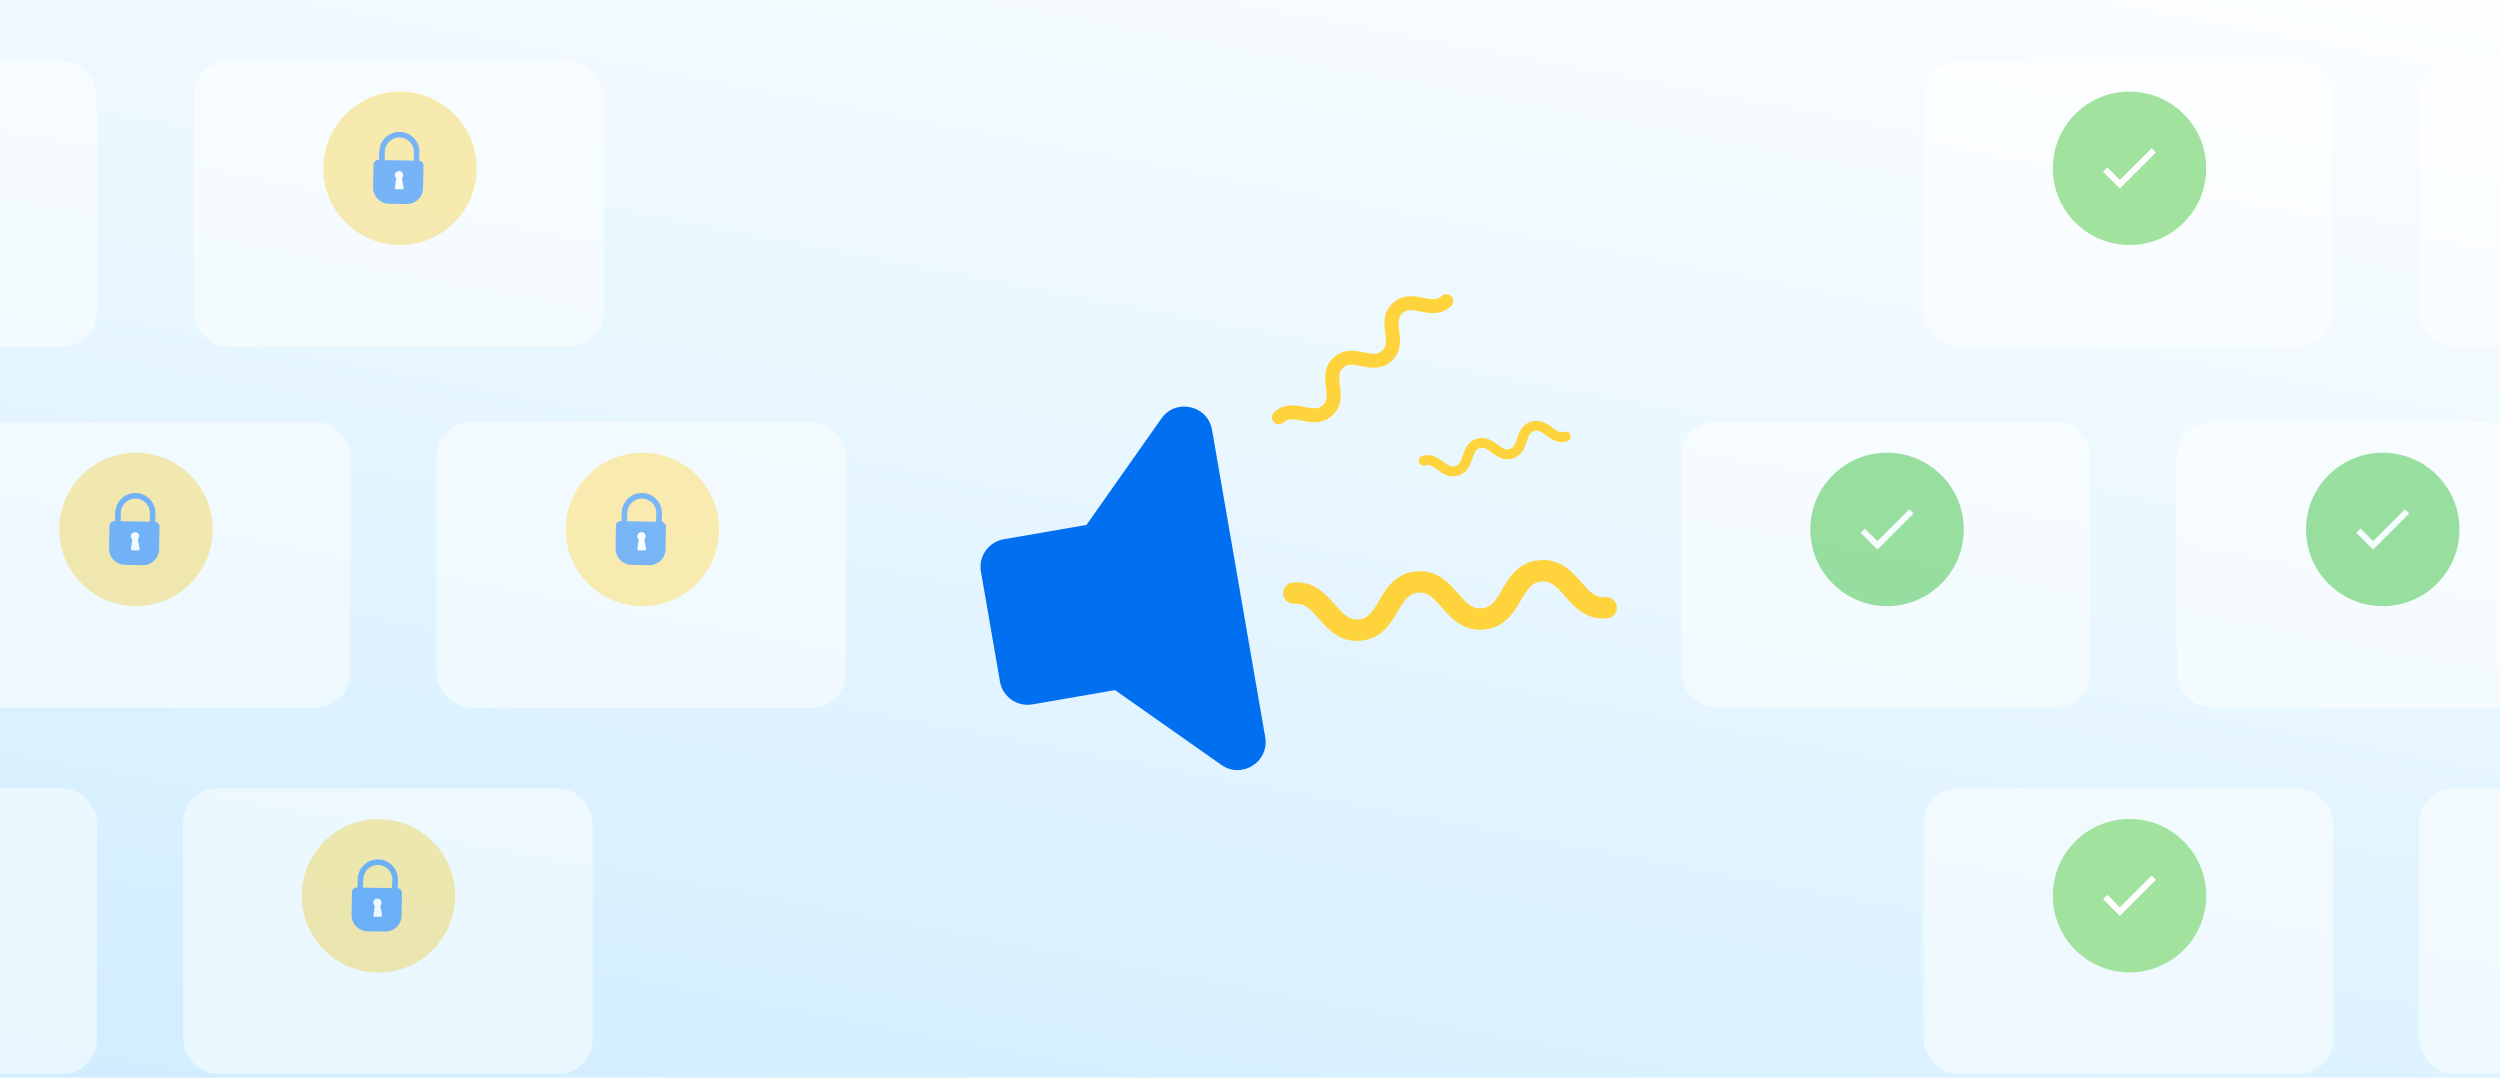 <svg width="464" height="200" viewBox="0 0 464 200" fill="none" xmlns="http://www.w3.org/2000/svg">
<g clip-path="url(#clip0_11068_320054)">
<rect width="464" height="200" fill="white"/>
<rect y="-15.016" width="464" height="223.278" fill="url(#paint0_linear_11068_320054)"/>
<g filter="url(#filter0_d_11068_320054)">
<path d="M182.061 97.794L185.597 118.23C186.083 121.04 188.784 122.94 191.599 122.453L206.954 119.796L226.701 133.691C230.483 136.351 235.613 133.096 234.826 128.549L224.952 71.483C224.165 66.936 218.239 65.594 215.572 69.37L201.65 89.143L186.295 91.8C183.48 92.287 181.575 94.984 182.061 97.794Z" fill="#0070F0"/>
</g>
<path d="M269.804 88.415C268.538 88.475 267.571 87.765 266.767 87.174C265.846 86.496 265.287 86.126 264.516 86.368C264.03 86.522 263.509 86.257 263.353 85.777C263.198 85.297 263.468 84.783 263.955 84.63C265.671 84.088 266.893 84.988 267.876 85.71C268.797 86.387 269.356 86.759 270.127 86.516C270.898 86.273 271.135 85.65 271.489 84.571C271.866 83.42 272.335 81.988 274.051 81.446C275.767 80.905 276.989 81.803 277.972 82.526C278.893 83.203 279.45 83.575 280.223 83.332C280.994 83.089 281.233 82.466 281.586 81.387C281.963 80.236 282.433 78.804 284.15 78.262C285.865 77.721 287.089 78.619 288.072 79.342C288.993 80.02 289.553 80.391 290.324 80.147C290.813 79.995 291.332 80.259 291.487 80.739C291.642 81.22 291.372 81.734 290.885 81.887C289.169 82.427 287.946 81.529 286.963 80.806C286.041 80.129 285.48 79.758 284.711 80.001C283.939 80.244 283.701 80.866 283.348 81.946C282.97 83.097 282.501 84.529 280.784 85.071C279.068 85.612 277.846 84.713 276.863 83.991C275.942 83.314 275.382 82.942 274.612 83.185C273.841 83.428 273.604 84.051 273.25 85.13C272.873 86.281 272.404 87.713 270.688 88.255C270.377 88.353 270.083 88.403 269.804 88.417L269.804 88.415Z" fill="#FFD33C"/>
<path d="M250.601 118.849C247.891 118.389 246.173 116.438 244.742 114.812C243.104 112.95 242.092 111.908 240.347 112.064C239.245 112.164 238.264 111.362 238.157 110.274C238.05 109.184 238.859 108.22 239.963 108.122C243.849 107.768 246.021 110.24 247.769 112.225C249.408 114.085 250.418 115.132 252.165 114.974C253.911 114.816 254.702 113.607 255.95 111.484C257.282 109.22 258.939 106.403 262.825 106.049C266.71 105.697 268.883 108.166 270.631 110.152C272.27 112.012 273.278 113.058 275.026 112.901C276.773 112.743 277.566 111.534 278.814 109.411C280.146 107.147 281.803 104.33 285.692 103.977C289.577 103.625 291.753 106.094 293.501 108.08C295.139 109.942 296.153 110.987 297.899 110.829C299.005 110.732 299.984 111.532 300.088 112.621C300.195 113.711 299.386 114.675 298.282 114.773C294.397 115.125 292.221 112.655 290.473 110.67C288.835 108.807 287.819 107.762 286.075 107.92C284.329 108.078 283.536 109.287 282.288 111.41C280.956 113.674 279.298 116.491 275.41 116.845C271.525 117.196 269.352 114.727 267.604 112.742C265.965 110.882 264.952 109.834 263.208 109.993C261.462 110.151 260.671 111.36 259.423 113.483C258.091 115.747 256.434 118.564 252.548 118.918C251.845 118.982 251.199 118.953 250.6 118.851L250.601 118.849Z" fill="#FFD33C"/>
<path d="M246.25 77.837C244.666 78.673 243.004 78.344 241.621 78.069C240.036 77.754 239.1 77.616 238.258 78.388C237.728 78.876 236.903 78.849 236.417 78.329C235.93 77.808 235.967 76.989 236.499 76.501C238.369 74.779 240.471 75.197 242.162 75.532C243.746 75.846 244.684 75.987 245.524 75.214C246.365 74.44 246.295 73.502 246.1 71.909C245.893 70.21 245.635 68.097 247.505 66.375C249.375 64.655 251.477 65.072 253.168 65.407C254.752 65.72 255.688 65.862 256.53 65.088C257.371 64.315 257.303 63.375 257.108 61.783C256.9 60.084 256.642 57.971 258.514 56.248C260.384 54.528 262.488 54.943 264.178 55.279C265.763 55.593 266.702 55.732 267.542 54.959C268.076 54.471 268.899 54.497 269.385 55.019C269.872 55.541 269.835 56.36 269.302 56.847C267.432 58.568 265.328 58.152 263.638 57.817C262.053 57.502 261.113 57.364 260.274 58.136C259.433 58.91 259.501 59.849 259.696 61.441C259.904 63.14 260.162 65.254 258.29 66.976C256.42 68.697 254.318 68.28 252.627 67.945C251.043 67.632 250.104 67.491 249.265 68.264C248.424 69.037 248.494 69.976 248.689 71.568C248.897 73.267 249.155 75.38 247.285 77.102C246.946 77.413 246.6 77.654 246.25 77.839L246.25 77.837Z" fill="#FFD33C"/>
<g opacity="0.5">
<g filter="url(#filter1_d_11068_320054)">
<rect x="81" y="72" width="76" height="53" rx="6.328" fill="white"/>
</g>
</g>
<g opacity="0.5">
<g filter="url(#filter2_d_11068_320054)">
<rect x="404" y="72" width="76" height="53" rx="6.328" fill="white"/>
</g>
<circle cx="442.238" cy="98.262" r="14.238" fill="#43C53F"/>
<path d="M440.449 100.427L438.121 98.099L437.328 98.886L440.449 102.007L447.15 95.307L446.362 94.519L440.449 100.427Z" fill="white"/>
</g>
<circle cx="395.238" cy="166.238" r="14.238" fill="#43C53F"/>
<path d="M393.449 168.404L391.121 166.075L390.328 166.863L393.449 169.984L400.15 163.283L399.362 162.496L393.449 168.404Z" fill="white"/>
<circle cx="395.238" cy="31.238" r="14.238" fill="#43C53F"/>
<path d="M393.449 33.404L391.121 31.075L390.328 31.863L393.449 34.984L400.15 28.283L399.362 27.496L393.449 33.404Z" fill="white"/>
<g opacity="0.5">
<g filter="url(#filter3_d_11068_320054)">
<rect x="449" y="140" width="76" height="53" rx="6.328" fill="white"/>
</g>
</g>
<g opacity="0.5">
<g filter="url(#filter4_d_11068_320054)">
<rect x="449" y="5" width="76" height="53" rx="6.328" fill="white"/>
</g>
</g>
<g opacity="0.5">
<g filter="url(#filter5_d_11068_320054)">
<rect x="-58" y="140" width="76" height="53" rx="6.328" fill="white"/>
</g>
</g>
<g opacity="0.5">
<g filter="url(#filter6_d_11068_320054)">
<rect x="-58" y="5" width="76" height="53" rx="6.328" fill="white"/>
</g>
</g>
<g opacity="0.5">
<g filter="url(#filter7_d_11068_320054)">
<rect x="-11" y="72" width="76" height="53" rx="6.328" fill="white"/>
</g>
<circle cx="25.238" cy="98.262" r="14.238" fill="#FFDB60"/>
<mask id="path-20-outside-1_11068_320054" maskUnits="userSpaceOnUse" x="20.41" y="90.436" width="9.228" height="7.295" fill="black">
<rect fill="white" x="20.41" y="90.436" width="9.228" height="7.295"/>
<path fill-rule="evenodd" clip-rule="evenodd" d="M28.271 97.346C28.035 97.338 27.849 97.14 27.857 96.904L27.91 95.321C27.961 93.784 26.756 92.496 25.22 92.445C23.683 92.394 22.395 93.599 22.344 95.136L22.291 96.719C22.284 96.955 22.086 97.14 21.849 97.132C21.613 97.124 21.428 96.926 21.436 96.69L21.488 95.107C21.555 93.098 23.238 91.523 25.248 91.59C27.258 91.657 28.832 93.34 28.766 95.349L28.713 96.932C28.705 97.168 28.507 97.354 28.271 97.346Z"/>
</mask>
<path fill-rule="evenodd" clip-rule="evenodd" d="M28.271 97.346C28.035 97.338 27.849 97.14 27.857 96.904L27.91 95.321C27.961 93.784 26.756 92.496 25.22 92.445C23.683 92.394 22.395 93.599 22.344 95.136L22.291 96.719C22.284 96.955 22.086 97.14 21.849 97.132C21.613 97.124 21.428 96.926 21.436 96.69L21.488 95.107C21.555 93.098 23.238 91.523 25.248 91.59C27.258 91.657 28.832 93.34 28.766 95.349L28.713 96.932C28.705 97.168 28.507 97.354 28.271 97.346Z" fill="#0070F0"/>
<path d="M28.766 95.349L28.68 95.347L28.766 95.349ZM28.713 96.932L28.627 96.929L28.713 96.932ZM27.943 96.906L27.995 95.324L27.824 95.318L27.772 96.901L27.943 96.906ZM27.995 95.324C28.048 93.74 26.807 92.412 25.222 92.36L25.217 92.531C26.706 92.581 27.874 93.828 27.824 95.318L27.995 95.324ZM25.222 92.36C23.638 92.307 22.311 93.549 22.259 95.133L22.43 95.139C22.479 93.649 23.727 92.481 25.217 92.531L25.222 92.36ZM22.259 95.133L22.206 96.716L22.377 96.721L22.43 95.139L22.259 95.133ZM21.403 95.105L21.35 96.687L21.521 96.693L21.574 95.11L21.403 95.105ZM25.251 91.504C23.194 91.436 21.471 93.048 21.403 95.105L21.574 95.11C21.639 93.148 23.283 91.61 25.245 91.675L25.251 91.504ZM28.851 95.352C28.92 93.295 27.308 91.573 25.251 91.504L25.245 91.675C27.207 91.741 28.745 93.384 28.68 95.347L28.851 95.352ZM28.799 96.935L28.851 95.352L28.68 95.347L28.627 96.929L28.799 96.935ZM28.627 96.929C28.621 97.118 28.463 97.266 28.274 97.26L28.268 97.431C28.552 97.441 28.789 97.219 28.799 96.935L28.627 96.929ZM22.206 96.716C22.2 96.905 22.041 97.053 21.852 97.047L21.846 97.218C22.13 97.227 22.367 97.005 22.377 96.721L22.206 96.716ZM21.852 97.047C21.663 97.04 21.515 96.882 21.521 96.693L21.35 96.687C21.341 96.971 21.563 97.208 21.846 97.218L21.852 97.047ZM27.772 96.901C27.762 97.184 27.985 97.422 28.268 97.431L28.274 97.26C28.085 97.254 27.937 97.096 27.943 96.906L27.772 96.901Z" fill="#0070F0" mask="url(#path-20-outside-1_11068_320054)"/>
<path d="M20.321 97.563C20.329 97.09 20.719 96.714 21.192 96.722L28.755 96.853C29.228 96.861 29.604 97.251 29.596 97.724L29.523 101.953C29.494 103.607 28.13 104.925 26.475 104.897L23.192 104.84C21.537 104.811 20.219 103.447 20.248 101.792L20.321 97.563Z" fill="#0070F0"/>
<circle cx="25.057" cy="99.529" r="0.764" transform="rotate(-1.198 25.057 99.529)" fill="white"/>
<path d="M24.585 99.838C24.602 99.713 24.708 99.618 24.834 99.616L25.285 99.606C25.411 99.604 25.521 99.693 25.543 99.818L25.908 101.843C25.936 101.999 25.819 102.143 25.661 102.146L24.565 102.169C24.407 102.172 24.284 102.033 24.305 101.877L24.585 99.838Z" fill="white"/>
</g>
<g opacity="0.5">
<g filter="url(#filter8_d_11068_320054)">
<rect x="34" y="140" width="76" height="53" rx="6.328" fill="white"/>
</g>
<circle cx="70.238" cy="166.262" r="14.238" fill="#FFDB60"/>
<mask id="path-27-outside-2_11068_320054" maskUnits="userSpaceOnUse" x="65.41" y="158.436" width="9.228" height="7.295" fill="black">
<rect fill="white" x="65.41" y="158.436" width="9.228" height="7.295"/>
<path fill-rule="evenodd" clip-rule="evenodd" d="M73.271 165.346C73.035 165.338 72.85 165.14 72.857 164.904L72.91 163.321C72.961 161.784 71.757 160.496 70.219 160.445C68.683 160.394 67.395 161.599 67.344 163.136L67.291 164.719C67.284 164.955 67.086 165.14 66.849 165.132C66.613 165.124 66.428 164.926 66.436 164.69L66.488 163.107C66.555 161.098 68.238 159.523 70.248 159.59C72.257 159.657 73.832 161.34 73.766 163.349L73.713 164.932C73.705 165.168 73.507 165.354 73.271 165.346Z"/>
</mask>
<path fill-rule="evenodd" clip-rule="evenodd" d="M73.271 165.346C73.035 165.338 72.85 165.14 72.857 164.904L72.91 163.321C72.961 161.784 71.757 160.496 70.219 160.445C68.683 160.394 67.395 161.599 67.344 163.136L67.291 164.719C67.284 164.955 67.086 165.14 66.849 165.132C66.613 165.124 66.428 164.926 66.436 164.69L66.488 163.107C66.555 161.098 68.238 159.523 70.248 159.59C72.257 159.657 73.832 161.34 73.766 163.349L73.713 164.932C73.705 165.168 73.507 165.354 73.271 165.346Z" fill="#0070F0"/>
<path d="M72.91 163.321L72.996 163.324L72.91 163.321ZM73.766 163.349L73.68 163.347L73.766 163.349ZM73.713 164.932L73.627 164.929L73.713 164.932ZM72.857 164.904L72.943 164.907L72.857 164.904ZM72.943 164.907L72.996 163.324L72.824 163.318L72.772 164.901L72.943 164.907ZM72.996 163.324C73.048 161.74 71.807 160.413 70.222 160.36L70.217 160.531C71.706 160.58 72.874 161.828 72.824 163.318L72.996 163.324ZM70.222 160.36C68.638 160.307 67.311 161.549 67.258 163.133L67.43 163.139C67.479 161.649 68.727 160.481 70.217 160.531L70.222 160.36ZM67.258 163.133L67.206 164.716L67.377 164.721L67.43 163.139L67.258 163.133ZM66.403 163.105L66.35 164.687L66.521 164.693L66.574 163.11L66.403 163.105ZM70.251 159.504C68.194 159.436 66.471 161.048 66.403 163.105L66.574 163.11C66.639 161.148 68.283 159.61 70.245 159.675L70.251 159.504ZM73.851 163.352C73.92 161.295 72.308 159.573 70.251 159.504L70.245 159.675C72.207 159.741 73.745 161.384 73.68 163.347L73.851 163.352ZM73.799 164.935L73.851 163.352L73.68 163.347L73.627 164.929L73.799 164.935ZM73.627 164.929C73.621 165.118 73.463 165.266 73.274 165.26L73.268 165.431C73.552 165.441 73.789 165.218 73.799 164.935L73.627 164.929ZM67.206 164.716C67.2 164.905 67.041 165.053 66.852 165.047L66.847 165.218C67.13 165.227 67.368 165.005 67.377 164.721L67.206 164.716ZM66.852 165.047C66.663 165.04 66.515 164.882 66.521 164.693L66.35 164.687C66.341 164.971 66.563 165.208 66.847 165.218L66.852 165.047ZM72.772 164.901C72.762 165.184 72.985 165.422 73.268 165.431L73.274 165.26C73.085 165.254 72.937 165.096 72.943 164.907L72.772 164.901Z" fill="#0070F0" mask="url(#path-27-outside-2_11068_320054)"/>
<path d="M65.321 165.563C65.329 165.09 65.719 164.714 66.192 164.722L73.755 164.853C74.228 164.861 74.604 165.251 74.596 165.723L74.523 169.953C74.494 171.607 73.13 172.925 71.475 172.897L68.192 172.84C66.537 172.811 65.219 171.447 65.248 169.792L65.321 165.563Z" fill="#0070F0"/>
<circle cx="70.057" cy="167.529" r="0.764" transform="rotate(-1.198 70.057 167.529)" fill="white"/>
<path d="M69.585 167.838C69.602 167.713 69.708 167.619 69.834 167.616L70.285 167.606C70.411 167.604 70.521 167.693 70.543 167.818L70.908 169.843C70.936 169.999 70.819 170.143 70.661 170.146L69.565 170.169C69.407 170.172 69.284 170.033 69.305 169.877L69.585 167.838Z" fill="white"/>
</g>
<g opacity="0.5">
<g filter="url(#filter9_d_11068_320054)">
<rect x="312" y="72" width="76" height="53" rx="6.328" fill="white"/>
</g>
<circle cx="350.238" cy="98.262" r="14.238" fill="#43C53F"/>
<path d="M348.449 100.427L346.121 98.099L345.328 98.886L348.449 102.007L355.15 95.307L354.362 94.519L348.449 100.427Z" fill="white"/>
<circle cx="119.238" cy="98.262" r="14.238" fill="#FFDB60"/>
<mask id="path-36-outside-3_11068_320054" maskUnits="userSpaceOnUse" x="114.411" y="90.436" width="9.228" height="7.295" fill="black">
<rect fill="white" x="114.411" y="90.436" width="9.228" height="7.295"/>
<path fill-rule="evenodd" clip-rule="evenodd" d="M122.271 97.346C122.035 97.338 121.849 97.14 121.857 96.904L121.91 95.321C121.961 93.784 120.757 92.496 119.22 92.445C117.683 92.394 116.395 93.599 116.344 95.136L116.291 96.719C116.284 96.955 116.086 97.14 115.849 97.132C115.613 97.124 115.428 96.926 115.436 96.69L115.488 95.107C115.555 93.098 117.238 91.523 119.248 91.59C121.258 91.657 122.832 93.34 122.766 95.349L122.713 96.932C122.705 97.168 122.507 97.354 122.271 97.346Z"/>
</mask>
<path fill-rule="evenodd" clip-rule="evenodd" d="M122.271 97.346C122.035 97.338 121.849 97.14 121.857 96.904L121.91 95.321C121.961 93.784 120.757 92.496 119.22 92.445C117.683 92.394 116.395 93.599 116.344 95.136L116.291 96.719C116.284 96.955 116.086 97.14 115.849 97.132C115.613 97.124 115.428 96.926 115.436 96.69L115.488 95.107C115.555 93.098 117.238 91.523 119.248 91.59C121.258 91.657 122.832 93.34 122.766 95.349L122.713 96.932C122.705 97.168 122.507 97.354 122.271 97.346Z" fill="#0070F0"/>
<path d="M122.766 95.349L122.68 95.347L122.766 95.349ZM122.713 96.932L122.627 96.929L122.713 96.932ZM121.943 96.906L121.996 95.324L121.824 95.318L121.772 96.901L121.943 96.906ZM121.996 95.324C122.048 93.74 120.807 92.412 119.222 92.36L119.217 92.531C120.706 92.581 121.874 93.828 121.824 95.318L121.996 95.324ZM119.222 92.36C117.638 92.307 116.311 93.549 116.258 95.133L116.43 95.139C116.479 93.649 117.727 92.481 119.217 92.531L119.222 92.36ZM116.258 95.133L116.206 96.716L116.377 96.721L116.43 95.139L116.258 95.133ZM115.403 95.105L115.35 96.687L115.521 96.693L115.574 95.11L115.403 95.105ZM119.251 91.504C117.194 91.436 115.471 93.048 115.403 95.105L115.574 95.11C115.639 93.148 117.283 91.61 119.245 91.675L119.251 91.504ZM122.851 95.352C122.92 93.295 121.308 91.573 119.251 91.504L119.245 91.675C121.207 91.741 122.745 93.384 122.68 95.347L122.851 95.352ZM122.799 96.935L122.851 95.352L122.68 95.347L122.627 96.929L122.799 96.935ZM122.627 96.929C122.621 97.118 122.463 97.266 122.274 97.26L122.268 97.431C122.552 97.441 122.789 97.219 122.799 96.935L122.627 96.929ZM116.206 96.716C116.2 96.905 116.041 97.053 115.852 97.047L115.846 97.218C116.13 97.227 116.368 97.005 116.377 96.721L116.206 96.716ZM115.852 97.047C115.663 97.04 115.515 96.882 115.521 96.693L115.35 96.687C115.341 96.971 115.563 97.208 115.846 97.218L115.852 97.047ZM121.772 96.901C121.762 97.184 121.985 97.422 122.268 97.431L122.274 97.26C122.085 97.254 121.937 97.096 121.943 96.906L121.772 96.901Z" fill="#0070F0" mask="url(#path-36-outside-3_11068_320054)"/>
<path d="M114.321 97.563C114.329 97.09 114.719 96.714 115.192 96.722L122.755 96.853C123.228 96.861 123.604 97.251 123.596 97.724L123.523 101.953C123.494 103.607 122.13 104.925 120.475 104.897L117.192 104.84C115.537 104.811 114.219 103.447 114.248 101.792L114.321 97.563Z" fill="#0070F0"/>
<circle cx="119.057" cy="99.529" r="0.764" transform="rotate(-1.198 119.057 99.529)" fill="white"/>
<path d="M118.585 99.838C118.602 99.713 118.708 99.618 118.834 99.616L119.285 99.606C119.411 99.604 119.521 99.693 119.543 99.818L119.908 101.843C119.936 101.999 119.819 102.143 119.661 102.146L118.565 102.169C118.407 102.172 118.284 102.033 118.305 101.877L118.585 99.838Z" fill="white"/>
</g>
<g opacity="0.5">
<g filter="url(#filter10_d_11068_320054)">
<rect x="357" y="140" width="76" height="53" rx="6.328" fill="white"/>
</g>
</g>
<g opacity="0.5">
<g filter="url(#filter11_d_11068_320054)">
<rect x="357" y="5" width="76" height="53" rx="6.328" fill="white"/>
</g>
</g>
<g opacity="0.5">
<g filter="url(#filter12_d_11068_320054)">
<rect x="36" y="5" width="76" height="53" rx="6.328" fill="white"/>
</g>
<circle cx="74.238" cy="31.238" r="14.238" fill="#FFDB60"/>
<mask id="path-45-outside-4_11068_320054" maskUnits="userSpaceOnUse" x="69.41" y="23.413" width="9.228" height="7.295" fill="black">
<rect fill="white" x="69.41" y="23.413" width="9.228" height="7.295"/>
<path fill-rule="evenodd" clip-rule="evenodd" d="M77.271 30.322C77.035 30.314 76.85 30.116 76.857 29.88L76.91 28.297C76.961 26.761 75.757 25.473 74.219 25.422C72.683 25.371 71.395 26.575 71.344 28.112L71.291 29.695C71.284 29.931 71.086 30.117 70.849 30.109C70.613 30.101 70.428 29.903 70.436 29.667L70.488 28.084C70.555 26.074 72.238 24.5 74.248 24.566C76.257 24.633 77.832 26.316 77.766 28.326L77.713 29.909C77.705 30.145 77.507 30.33 77.271 30.322Z"/>
</mask>
<path fill-rule="evenodd" clip-rule="evenodd" d="M77.271 30.322C77.035 30.314 76.85 30.116 76.857 29.88L76.91 28.297C76.961 26.761 75.757 25.473 74.219 25.422C72.683 25.371 71.395 26.575 71.344 28.112L71.291 29.695C71.284 29.931 71.086 30.117 70.849 30.109C70.613 30.101 70.428 29.903 70.436 29.667L70.488 28.084C70.555 26.074 72.238 24.5 74.248 24.566C76.257 24.633 77.832 26.316 77.766 28.326L77.713 29.909C77.705 30.145 77.507 30.33 77.271 30.322Z" fill="#0070F0"/>
<path d="M76.91 28.297L76.824 28.295L76.91 28.297ZM70.488 28.084L70.574 28.087L70.488 28.084ZM77.766 28.326L77.68 28.323L77.766 28.326ZM77.713 29.909L77.627 29.906L77.713 29.909ZM76.857 29.88L76.772 29.877L76.857 29.88ZM76.943 29.883L76.996 28.3L76.824 28.295L76.772 29.877L76.943 29.883ZM76.996 28.3C77.048 26.716 75.807 25.389 74.222 25.336L74.217 25.508C75.706 25.557 76.874 26.805 76.824 28.295L76.996 28.3ZM74.222 25.336C72.638 25.284 71.311 26.525 71.258 28.11L71.43 28.115C71.479 26.625 72.727 25.458 74.217 25.508L74.222 25.336ZM71.258 28.11L71.206 29.692L71.377 29.698L71.43 28.115L71.258 28.11ZM70.403 28.081L70.35 29.664L70.521 29.669L70.574 28.087L70.403 28.081ZM74.251 24.481C72.194 24.412 70.471 26.024 70.403 28.081L70.574 28.087C70.639 26.125 72.283 24.587 74.245 24.652L74.251 24.481ZM77.851 28.329C77.92 26.272 76.308 24.549 74.251 24.481L74.245 24.652C76.207 24.717 77.745 26.361 77.68 28.323L77.851 28.329ZM77.799 29.912L77.851 28.329L77.68 28.323L77.627 29.906L77.799 29.912ZM77.627 29.906C77.621 30.095 77.463 30.243 77.274 30.237L77.268 30.408C77.552 30.417 77.789 30.195 77.799 29.912L77.627 29.906ZM71.206 29.692C71.2 29.881 71.041 30.029 70.852 30.023L70.847 30.194C71.13 30.204 71.368 29.982 71.377 29.698L71.206 29.692ZM70.852 30.023C70.663 30.017 70.515 29.859 70.521 29.669L70.35 29.664C70.341 29.947 70.563 30.185 70.847 30.194L70.852 30.023ZM76.772 29.877C76.762 30.161 76.985 30.398 77.268 30.408L77.274 30.237C77.085 30.23 76.937 30.072 76.943 29.883L76.772 29.877Z" fill="#0070F0" mask="url(#path-45-outside-4_11068_320054)"/>
<path d="M69.321 30.54C69.329 30.067 69.719 29.69 70.192 29.698L77.755 29.829C78.228 29.837 78.604 30.227 78.596 30.7L78.523 34.929C78.494 36.584 77.13 37.902 75.475 37.873L72.192 37.816C70.537 37.788 69.219 36.423 69.248 34.769L69.321 30.54Z" fill="#0070F0"/>
<circle cx="74.057" cy="32.506" r="0.764" transform="rotate(-1.198 74.057 32.506)" fill="white"/>
<path d="M73.585 32.814C73.602 32.689 73.708 32.595 73.834 32.592L74.285 32.583C74.411 32.58 74.521 32.67 74.543 32.794L74.908 34.82C74.936 34.975 74.819 35.119 74.661 35.122L73.565 35.145C73.407 35.149 73.284 35.01 73.305 34.854L73.585 32.814Z" fill="white"/>
</g>
</g>
<defs>
<filter id="filter0_d_11068_320054" x="171.628" y="65.101" width="73.634" height="88.189" filterUnits="userSpaceOnUse" color-interpolation-filters="sRGB">
<feFlood flood-opacity="0" result="BackgroundImageFix"/>
<feColorMatrix in="SourceAlpha" type="matrix" values="0 0 0 0 0 0 0 0 0 0 0 0 0 0 0 0 0 0 127 0" result="hardAlpha"/>
<feOffset dy="8.285"/>
<feGaussianBlur stdDeviation="5.178"/>
<feComposite in2="hardAlpha" operator="out"/>
<feColorMatrix type="matrix" values="0 0 0 0 0.419 0 0 0 0 0.652 0 0 0 0 0.846 0 0 0 0.5 0"/>
<feBlend mode="normal" in2="BackgroundImageFix" result="effect1_dropShadow_11068_320054"/>
<feBlend mode="normal" in="SourceGraphic" in2="effect1_dropShadow_11068_320054" result="shape"/>
</filter>
<filter id="filter1_d_11068_320054" x="62.016" y="59.344" width="113.969" height="90.969" filterUnits="userSpaceOnUse" color-interpolation-filters="sRGB">
<feFlood flood-opacity="0" result="BackgroundImageFix"/>
<feColorMatrix in="SourceAlpha" type="matrix" values="0 0 0 0 0 0 0 0 0 0 0 0 0 0 0 0 0 0 127 0" result="hardAlpha"/>
<feOffset dy="6.328"/>
<feGaussianBlur stdDeviation="9.492"/>
<feComposite in2="hardAlpha" operator="out"/>
<feColorMatrix type="matrix" values="0 0 0 0 0 0 0 0 0 0.294 0 0 0 0 0.561 0 0 0 0.1 0"/>
<feBlend mode="normal" in2="BackgroundImageFix" result="effect1_dropShadow_11068_320054"/>
<feBlend mode="normal" in="SourceGraphic" in2="effect1_dropShadow_11068_320054" result="shape"/>
</filter>
<filter id="filter2_d_11068_320054" x="385.016" y="59.344" width="113.969" height="90.969" filterUnits="userSpaceOnUse" color-interpolation-filters="sRGB">
<feFlood flood-opacity="0" result="BackgroundImageFix"/>
<feColorMatrix in="SourceAlpha" type="matrix" values="0 0 0 0 0 0 0 0 0 0 0 0 0 0 0 0 0 0 127 0" result="hardAlpha"/>
<feOffset dy="6.328"/>
<feGaussianBlur stdDeviation="9.492"/>
<feComposite in2="hardAlpha" operator="out"/>
<feColorMatrix type="matrix" values="0 0 0 0 0 0 0 0 0 0.294 0 0 0 0 0.561 0 0 0 0.1 0"/>
<feBlend mode="normal" in2="BackgroundImageFix" result="effect1_dropShadow_11068_320054"/>
<feBlend mode="normal" in="SourceGraphic" in2="effect1_dropShadow_11068_320054" result="shape"/>
</filter>
<filter id="filter3_d_11068_320054" x="430.016" y="127.344" width="113.969" height="90.969" filterUnits="userSpaceOnUse" color-interpolation-filters="sRGB">
<feFlood flood-opacity="0" result="BackgroundImageFix"/>
<feColorMatrix in="SourceAlpha" type="matrix" values="0 0 0 0 0 0 0 0 0 0 0 0 0 0 0 0 0 0 127 0" result="hardAlpha"/>
<feOffset dy="6.328"/>
<feGaussianBlur stdDeviation="9.492"/>
<feComposite in2="hardAlpha" operator="out"/>
<feColorMatrix type="matrix" values="0 0 0 0 0 0 0 0 0 0.294 0 0 0 0 0.561 0 0 0 0.1 0"/>
<feBlend mode="normal" in2="BackgroundImageFix" result="effect1_dropShadow_11068_320054"/>
<feBlend mode="normal" in="SourceGraphic" in2="effect1_dropShadow_11068_320054" result="shape"/>
</filter>
<filter id="filter4_d_11068_320054" x="430.016" y="-7.656" width="113.969" height="90.969" filterUnits="userSpaceOnUse" color-interpolation-filters="sRGB">
<feFlood flood-opacity="0" result="BackgroundImageFix"/>
<feColorMatrix in="SourceAlpha" type="matrix" values="0 0 0 0 0 0 0 0 0 0 0 0 0 0 0 0 0 0 127 0" result="hardAlpha"/>
<feOffset dy="6.328"/>
<feGaussianBlur stdDeviation="9.492"/>
<feComposite in2="hardAlpha" operator="out"/>
<feColorMatrix type="matrix" values="0 0 0 0 0 0 0 0 0 0.294 0 0 0 0 0.561 0 0 0 0.1 0"/>
<feBlend mode="normal" in2="BackgroundImageFix" result="effect1_dropShadow_11068_320054"/>
<feBlend mode="normal" in="SourceGraphic" in2="effect1_dropShadow_11068_320054" result="shape"/>
</filter>
<filter id="filter5_d_11068_320054" x="-76.984" y="127.344" width="113.969" height="90.969" filterUnits="userSpaceOnUse" color-interpolation-filters="sRGB">
<feFlood flood-opacity="0" result="BackgroundImageFix"/>
<feColorMatrix in="SourceAlpha" type="matrix" values="0 0 0 0 0 0 0 0 0 0 0 0 0 0 0 0 0 0 127 0" result="hardAlpha"/>
<feOffset dy="6.328"/>
<feGaussianBlur stdDeviation="9.492"/>
<feComposite in2="hardAlpha" operator="out"/>
<feColorMatrix type="matrix" values="0 0 0 0 0 0 0 0 0 0.294 0 0 0 0 0.561 0 0 0 0.1 0"/>
<feBlend mode="normal" in2="BackgroundImageFix" result="effect1_dropShadow_11068_320054"/>
<feBlend mode="normal" in="SourceGraphic" in2="effect1_dropShadow_11068_320054" result="shape"/>
</filter>
<filter id="filter6_d_11068_320054" x="-76.984" y="-7.656" width="113.969" height="90.969" filterUnits="userSpaceOnUse" color-interpolation-filters="sRGB">
<feFlood flood-opacity="0" result="BackgroundImageFix"/>
<feColorMatrix in="SourceAlpha" type="matrix" values="0 0 0 0 0 0 0 0 0 0 0 0 0 0 0 0 0 0 127 0" result="hardAlpha"/>
<feOffset dy="6.328"/>
<feGaussianBlur stdDeviation="9.492"/>
<feComposite in2="hardAlpha" operator="out"/>
<feColorMatrix type="matrix" values="0 0 0 0 0 0 0 0 0 0.294 0 0 0 0 0.561 0 0 0 0.1 0"/>
<feBlend mode="normal" in2="BackgroundImageFix" result="effect1_dropShadow_11068_320054"/>
<feBlend mode="normal" in="SourceGraphic" in2="effect1_dropShadow_11068_320054" result="shape"/>
</filter>
<filter id="filter7_d_11068_320054" x="-29.984" y="59.344" width="113.969" height="90.969" filterUnits="userSpaceOnUse" color-interpolation-filters="sRGB">
<feFlood flood-opacity="0" result="BackgroundImageFix"/>
<feColorMatrix in="SourceAlpha" type="matrix" values="0 0 0 0 0 0 0 0 0 0 0 0 0 0 0 0 0 0 127 0" result="hardAlpha"/>
<feOffset dy="6.328"/>
<feGaussianBlur stdDeviation="9.492"/>
<feComposite in2="hardAlpha" operator="out"/>
<feColorMatrix type="matrix" values="0 0 0 0 0 0 0 0 0 0.294 0 0 0 0 0.561 0 0 0 0.1 0"/>
<feBlend mode="normal" in2="BackgroundImageFix" result="effect1_dropShadow_11068_320054"/>
<feBlend mode="normal" in="SourceGraphic" in2="effect1_dropShadow_11068_320054" result="shape"/>
</filter>
<filter id="filter8_d_11068_320054" x="15.016" y="127.344" width="113.969" height="90.969" filterUnits="userSpaceOnUse" color-interpolation-filters="sRGB">
<feFlood flood-opacity="0" result="BackgroundImageFix"/>
<feColorMatrix in="SourceAlpha" type="matrix" values="0 0 0 0 0 0 0 0 0 0 0 0 0 0 0 0 0 0 127 0" result="hardAlpha"/>
<feOffset dy="6.328"/>
<feGaussianBlur stdDeviation="9.492"/>
<feComposite in2="hardAlpha" operator="out"/>
<feColorMatrix type="matrix" values="0 0 0 0 0 0 0 0 0 0.294 0 0 0 0 0.561 0 0 0 0.1 0"/>
<feBlend mode="normal" in2="BackgroundImageFix" result="effect1_dropShadow_11068_320054"/>
<feBlend mode="normal" in="SourceGraphic" in2="effect1_dropShadow_11068_320054" result="shape"/>
</filter>
<filter id="filter9_d_11068_320054" x="293.016" y="59.344" width="113.969" height="90.969" filterUnits="userSpaceOnUse" color-interpolation-filters="sRGB">
<feFlood flood-opacity="0" result="BackgroundImageFix"/>
<feColorMatrix in="SourceAlpha" type="matrix" values="0 0 0 0 0 0 0 0 0 0 0 0 0 0 0 0 0 0 127 0" result="hardAlpha"/>
<feOffset dy="6.328"/>
<feGaussianBlur stdDeviation="9.492"/>
<feComposite in2="hardAlpha" operator="out"/>
<feColorMatrix type="matrix" values="0 0 0 0 0 0 0 0 0 0.294 0 0 0 0 0.561 0 0 0 0.1 0"/>
<feBlend mode="normal" in2="BackgroundImageFix" result="effect1_dropShadow_11068_320054"/>
<feBlend mode="normal" in="SourceGraphic" in2="effect1_dropShadow_11068_320054" result="shape"/>
</filter>
<filter id="filter10_d_11068_320054" x="338.016" y="127.344" width="113.969" height="90.969" filterUnits="userSpaceOnUse" color-interpolation-filters="sRGB">
<feFlood flood-opacity="0" result="BackgroundImageFix"/>
<feColorMatrix in="SourceAlpha" type="matrix" values="0 0 0 0 0 0 0 0 0 0 0 0 0 0 0 0 0 0 127 0" result="hardAlpha"/>
<feOffset dy="6.328"/>
<feGaussianBlur stdDeviation="9.492"/>
<feComposite in2="hardAlpha" operator="out"/>
<feColorMatrix type="matrix" values="0 0 0 0 0 0 0 0 0 0.294 0 0 0 0 0.561 0 0 0 0.1 0"/>
<feBlend mode="normal" in2="BackgroundImageFix" result="effect1_dropShadow_11068_320054"/>
<feBlend mode="normal" in="SourceGraphic" in2="effect1_dropShadow_11068_320054" result="shape"/>
</filter>
<filter id="filter11_d_11068_320054" x="338.016" y="-7.656" width="113.969" height="90.969" filterUnits="userSpaceOnUse" color-interpolation-filters="sRGB">
<feFlood flood-opacity="0" result="BackgroundImageFix"/>
<feColorMatrix in="SourceAlpha" type="matrix" values="0 0 0 0 0 0 0 0 0 0 0 0 0 0 0 0 0 0 127 0" result="hardAlpha"/>
<feOffset dy="6.328"/>
<feGaussianBlur stdDeviation="9.492"/>
<feComposite in2="hardAlpha" operator="out"/>
<feColorMatrix type="matrix" values="0 0 0 0 0 0 0 0 0 0.294 0 0 0 0 0.561 0 0 0 0.1 0"/>
<feBlend mode="normal" in2="BackgroundImageFix" result="effect1_dropShadow_11068_320054"/>
<feBlend mode="normal" in="SourceGraphic" in2="effect1_dropShadow_11068_320054" result="shape"/>
</filter>
<filter id="filter12_d_11068_320054" x="17.016" y="-7.656" width="113.969" height="90.969" filterUnits="userSpaceOnUse" color-interpolation-filters="sRGB">
<feFlood flood-opacity="0" result="BackgroundImageFix"/>
<feColorMatrix in="SourceAlpha" type="matrix" values="0 0 0 0 0 0 0 0 0 0 0 0 0 0 0 0 0 0 127 0" result="hardAlpha"/>
<feOffset dy="6.328"/>
<feGaussianBlur stdDeviation="9.492"/>
<feComposite in2="hardAlpha" operator="out"/>
<feColorMatrix type="matrix" values="0 0 0 0 0 0 0 0 0 0.294 0 0 0 0 0.561 0 0 0 0.1 0"/>
<feBlend mode="normal" in2="BackgroundImageFix" result="effect1_dropShadow_11068_320054"/>
<feBlend mode="normal" in="SourceGraphic" in2="effect1_dropShadow_11068_320054" result="shape"/>
</filter>
<linearGradient id="paint0_linear_11068_320054" x1="368.107" y1="-32.878" x2="200.799" y2="848.122" gradientUnits="userSpaceOnUse">
<stop stop-color="white"/>
<stop offset="1" stop-color="#72C9FF"/>
</linearGradient>
<clipPath id="clip0_11068_320054">
<rect width="464" height="200" fill="white"/>
</clipPath>
</defs>
</svg>
